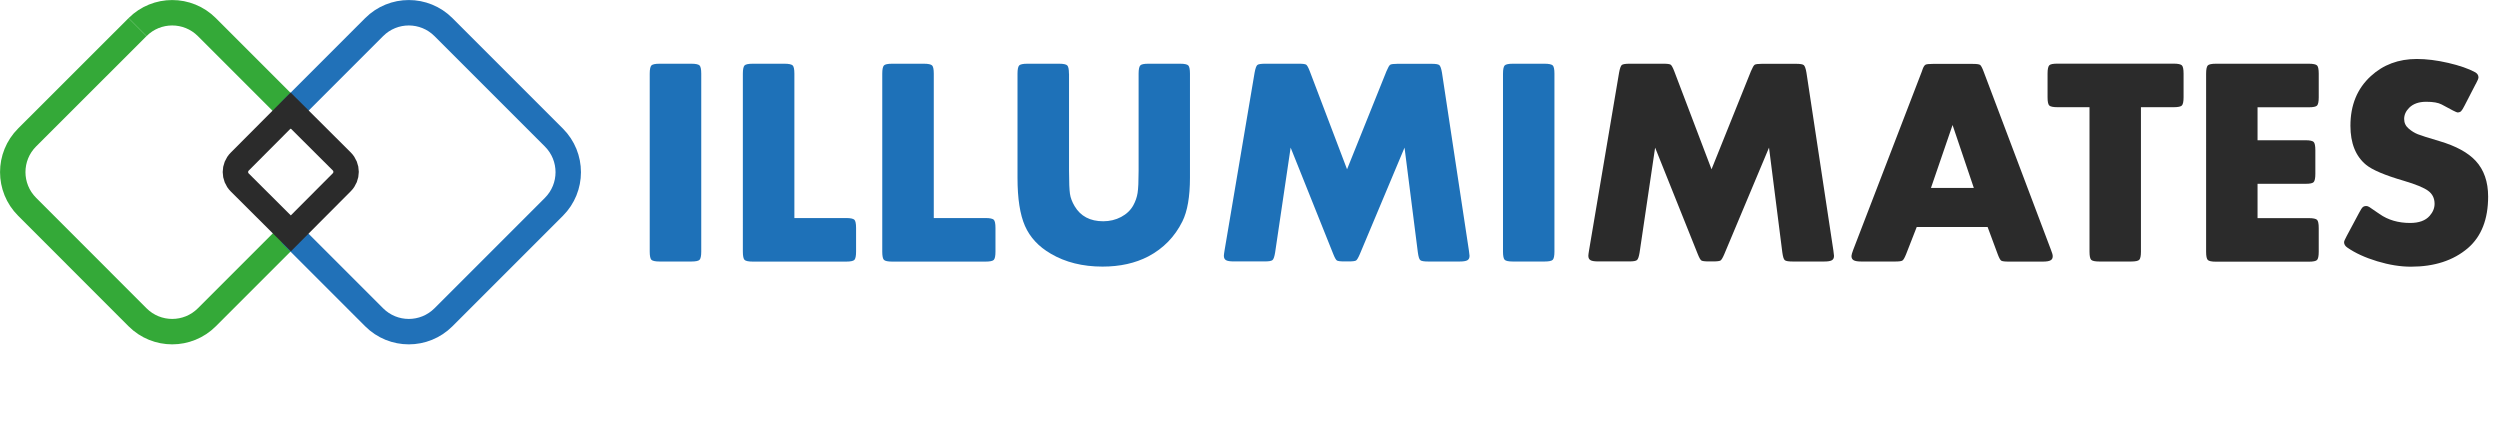 <?xml version="1.0" encoding="UTF-8"?>
<svg id="uuid-b833b45d-224d-4182-a6d7-76d6565cb9fc" data-name="Слой 1" xmlns="http://www.w3.org/2000/svg" viewBox="0 0 295.01 52.43">
  <path d="M16.23,3.2c2.26-2.26,5.92-2.26,8.18,0l9.87,9.87-1.07,1.07" fill="none" stroke="#34a938" stroke-miterlimit="10" stroke-width="3"/>
  <path d="M34.28,27.57l-9.87,9.87c-2.26,2.26-5.92,2.26-8.18,0L3.2,24.4c-2.26-2.26-2.26-5.92,0-8.18L16.23,3.2" fill="none" stroke="#34a938" stroke-miterlimit="10" stroke-width="3"/>
  <g>
    <path d="M82.75,8.69V29.69c0,.51-.07,.83-.2,.97-.13,.13-.45,.2-.97,.2h-3.74c-.51,0-.83-.07-.97-.2-.13-.13-.2-.45-.2-.97V8.69c0-.51,.07-.83,.2-.97,.13-.13,.45-.2,.97-.2h3.74c.51,0,.83,.07,.97,.2,.13,.13,.2,.45,.2,.97Z" fill="#1e71b8"/>
    <path d="M93.73,25.73h6.12c.51,0,.83,.07,.97,.2,.13,.13,.2,.45,.2,.97v2.8c0,.51-.07,.83-.2,.97-.13,.13-.45,.2-.97,.2h-11.02c-.51,0-.83-.07-.97-.2-.13-.13-.2-.45-.2-.97V8.69c0-.51,.07-.83,.2-.97,.13-.13,.45-.2,.97-.2h3.74c.51,0,.83,.07,.97,.2,.13,.13,.2,.45,.2,.97V25.73Z" fill="#1e71b8"/>
    <path d="M110.18,25.73h6.12c.51,0,.83,.07,.97,.2,.13,.13,.2,.45,.2,.97v2.8c0,.51-.07,.83-.2,.97-.13,.13-.45,.2-.97,.2h-11.02c-.51,0-.83-.07-.97-.2-.13-.13-.2-.45-.2-.97V8.69c0-.51,.07-.83,.2-.97,.13-.13,.45-.2,.97-.2h3.74c.51,0,.83,.07,.97,.2,.13,.13,.2,.45,.2,.97V25.73Z" fill="#1e71b8"/>
    <path d="M126.15,8.69v11.47c0,1.33,.04,2.24,.11,2.72,.07,.48,.26,.96,.55,1.45,.7,1.18,1.82,1.78,3.38,1.78,.76,0,1.47-.17,2.11-.51s1.12-.8,1.44-1.38c.25-.46,.42-.94,.5-1.45s.12-1.38,.12-2.6V8.69c0-.51,.07-.83,.2-.97s.45-.2,.96-.2h3.74c.51,0,.83,.07,.96,.2s.2,.45,.2,.97v12.29c0,2.23-.3,3.95-.89,5.14-.9,1.82-2.25,3.2-4.03,4.14-1.54,.8-3.34,1.2-5.4,1.2-2.35,0-4.38-.51-6.1-1.52-1.45-.84-2.46-1.94-3.05-3.28-.59-1.34-.88-3.24-.88-5.67V8.69c0-.51,.07-.83,.2-.97,.13-.13,.45-.2,.97-.2h3.74c.51,0,.83,.07,.96,.2s.2,.45,.2,.97Z" fill="#1e71b8"/>
    <path d="M158.96,19.97l4.65-11.57c.18-.43,.33-.69,.44-.76,.11-.07,.4-.11,.86-.11h4.02c.49,0,.8,.05,.92,.16,.12,.11,.23,.41,.31,.9l3.18,21c.04,.31,.07,.51,.07,.6,0,.25-.08,.42-.25,.52s-.47,.15-.91,.15h-3.71c-.5,0-.82-.05-.94-.16-.13-.11-.22-.41-.29-.92l-1.57-12.36-5.28,12.58c-.18,.42-.33,.67-.44,.74-.11,.07-.4,.11-.86,.11h-.53c-.47,0-.76-.04-.87-.11-.11-.07-.26-.33-.43-.76l-5.03-12.56-1.83,12.37c-.08,.49-.18,.79-.31,.9-.13,.11-.43,.16-.92,.16h-3.66c-.44,0-.75-.05-.91-.15-.17-.1-.25-.27-.25-.52,0-.1,.03-.31,.08-.62l3.55-21c.09-.49,.2-.79,.32-.89,.12-.1,.43-.15,.93-.15h3.98c.46,0,.74,.04,.85,.11,.11,.07,.26,.33,.43,.78l4.39,11.55Z" fill="#1e71b8"/>
    <path d="M183.43,8.69V29.69c0,.51-.07,.83-.2,.97-.13,.13-.45,.2-.97,.2h-3.74c-.51,0-.83-.07-.96-.2-.13-.13-.2-.45-.2-.97V8.69c0-.51,.07-.83,.2-.97,.13-.13,.45-.2,.96-.2h3.74c.51,0,.83,.07,.97,.2,.13,.13,.2,.45,.2,.97Z" fill="#1e71b8"/>
    <path d="M201.97,19.97l4.65-11.57c.18-.43,.33-.69,.44-.76,.11-.07,.4-.11,.86-.11h4.02c.49,0,.8,.05,.92,.16,.12,.11,.23,.41,.31,.9l3.18,21c.04,.31,.07,.51,.07,.6,0,.25-.08,.42-.25,.52s-.47,.15-.91,.15h-3.71c-.5,0-.82-.05-.94-.16-.13-.11-.22-.41-.29-.92l-1.57-12.36-5.28,12.58c-.18,.42-.33,.67-.44,.74-.11,.07-.4,.11-.86,.11h-.53c-.47,0-.76-.04-.87-.11-.11-.07-.26-.33-.43-.76l-5.03-12.56-1.83,12.37c-.08,.49-.18,.79-.31,.9-.13,.11-.43,.16-.92,.16h-3.66c-.44,0-.75-.05-.91-.15-.17-.1-.25-.27-.25-.52,0-.1,.03-.31,.08-.62l3.55-21c.09-.49,.2-.79,.32-.89,.12-.1,.43-.15,.93-.15h3.98c.46,0,.74,.04,.85,.11,.11,.07,.26,.33,.43,.78l4.39,11.55Z" fill="#2b2b2b"/>
    <path d="M234.56,26.79h-8.38l-1.25,3.2c-.17,.42-.31,.67-.43,.75-.11,.08-.41,.12-.87,.12h-3.98c-.43,0-.74-.05-.91-.15s-.26-.26-.26-.5c0-.12,.07-.37,.21-.74l8.1-21.05c.04-.09,.07-.19,.1-.29,.1-.27,.22-.44,.34-.5,.12-.06,.4-.09,.84-.09h4.72c.47,0,.76,.04,.87,.12,.11,.08,.25,.34,.41,.77l7.95,21.05c.14,.35,.21,.6,.21,.74,0,.24-.08,.41-.26,.5-.17,.1-.47,.15-.91,.15h-4.05c-.47,0-.76-.04-.87-.12-.11-.08-.25-.34-.41-.77l-1.18-3.18Zm-1.64-4.61l-2.51-7.43-2.55,7.43h5.06Z" fill="#2b2b2b"/>
    <path d="M252.64,12.65V29.69c0,.51-.07,.83-.2,.97-.13,.13-.45,.2-.97,.2h-3.74c-.51,0-.83-.07-.96-.2-.13-.13-.2-.45-.2-.97V12.65h-3.78c-.51,0-.83-.07-.97-.2-.13-.13-.2-.45-.2-.97v-2.8c0-.51,.07-.83,.2-.97s.45-.2,.97-.2h13.71c.51,0,.83,.07,.97,.2,.13,.13,.2,.45,.2,.97v2.8c0,.51-.07,.83-.2,.97-.13,.13-.45,.2-.97,.2h-3.86Z" fill="#2b2b2b"/>
    <path d="M266.4,12.65v3.9h5.66c.51,0,.83,.07,.96,.2s.2,.45,.2,.97v2.8c0,.51-.07,.83-.2,.97s-.45,.2-.96,.2h-5.66v4.05h6.05c.51,0,.83,.07,.97,.2,.13,.13,.2,.45,.2,.97v2.8c0,.51-.07,.83-.2,.97-.13,.13-.45,.2-.97,.2h-10.96c-.51,0-.83-.07-.96-.2-.13-.13-.2-.45-.2-.97V8.69c0-.51,.07-.83,.2-.97,.13-.13,.45-.2,.96-.2h10.96c.51,0,.83,.07,.97,.2,.13,.13,.2,.45,.2,.97v2.8c0,.51-.07,.83-.2,.97-.13,.13-.45,.2-.97,.2h-6.05Z" fill="#2b2b2b"/>
    <path d="M292.15,9.9l-1.32,2.56c-.17,.34-.31,.56-.41,.66s-.25,.15-.43,.15c-.1,0-.72-.31-1.86-.94-.41-.22-1.02-.32-1.83-.32-.86,0-1.52,.23-2,.7-.4,.4-.6,.84-.6,1.33,0,.46,.18,.84,.55,1.15,.34,.29,.69,.5,1.06,.65,.37,.15,1.22,.42,2.58,.82,1.92,.57,3.34,1.34,4.25,2.32,.98,1.06,1.47,2.47,1.47,4.22,0,2.68-.8,4.71-2.39,6.08-1.71,1.46-3.95,2.19-6.73,2.19-1.23,0-2.55-.21-3.97-.64-1.42-.43-2.6-.97-3.53-1.62-.25-.17-.38-.38-.38-.63,0-.1,.1-.35,.31-.73l1.47-2.75c.18-.34,.32-.56,.42-.65,.1-.09,.24-.14,.42-.14,.11,0,.23,.04,.36,.12,.12,.08,.52,.35,1.2,.82,1.01,.71,2.22,1.06,3.61,1.06,1.05,0,1.82-.28,2.31-.84,.39-.44,.58-.92,.58-1.42,0-.65-.25-1.16-.75-1.53-.5-.37-1.46-.77-2.89-1.19-2.23-.65-3.71-1.28-4.44-1.88-1.23-1.01-1.85-2.55-1.85-4.61,0-2.44,.8-4.39,2.41-5.86,1.46-1.34,3.26-2.02,5.42-2.02,1.13,0,2.36,.15,3.7,.46s2.41,.68,3.2,1.11c.25,.15,.38,.35,.38,.6,0,.13-.1,.38-.31,.77Z" fill="#2b2b2b"/>
  </g>
  <path d="M34.28,13.07L44.15,3.2c2.26-2.26,5.92-2.26,8.18,0l13.03,13.03c2.26,2.26,2.26,5.92,0,8.18l-13.03,13.03c-2.26,2.26-5.92,2.26-8.18,0l-9.87-9.87" fill="none" stroke="#2171b8" stroke-miterlimit="10" stroke-width="3"/>
  <path d="M40.33,21.51l-6.01,6.03-6.03-6.01c-.68-.68-.68-1.78,0-2.46l6.01-6.03,6.03,6.01c.68,.68,.68,1.78,0,2.46Z" fill="none" stroke="#2b2b2b" stroke-miterlimit="10" stroke-width="3"/>
</svg>